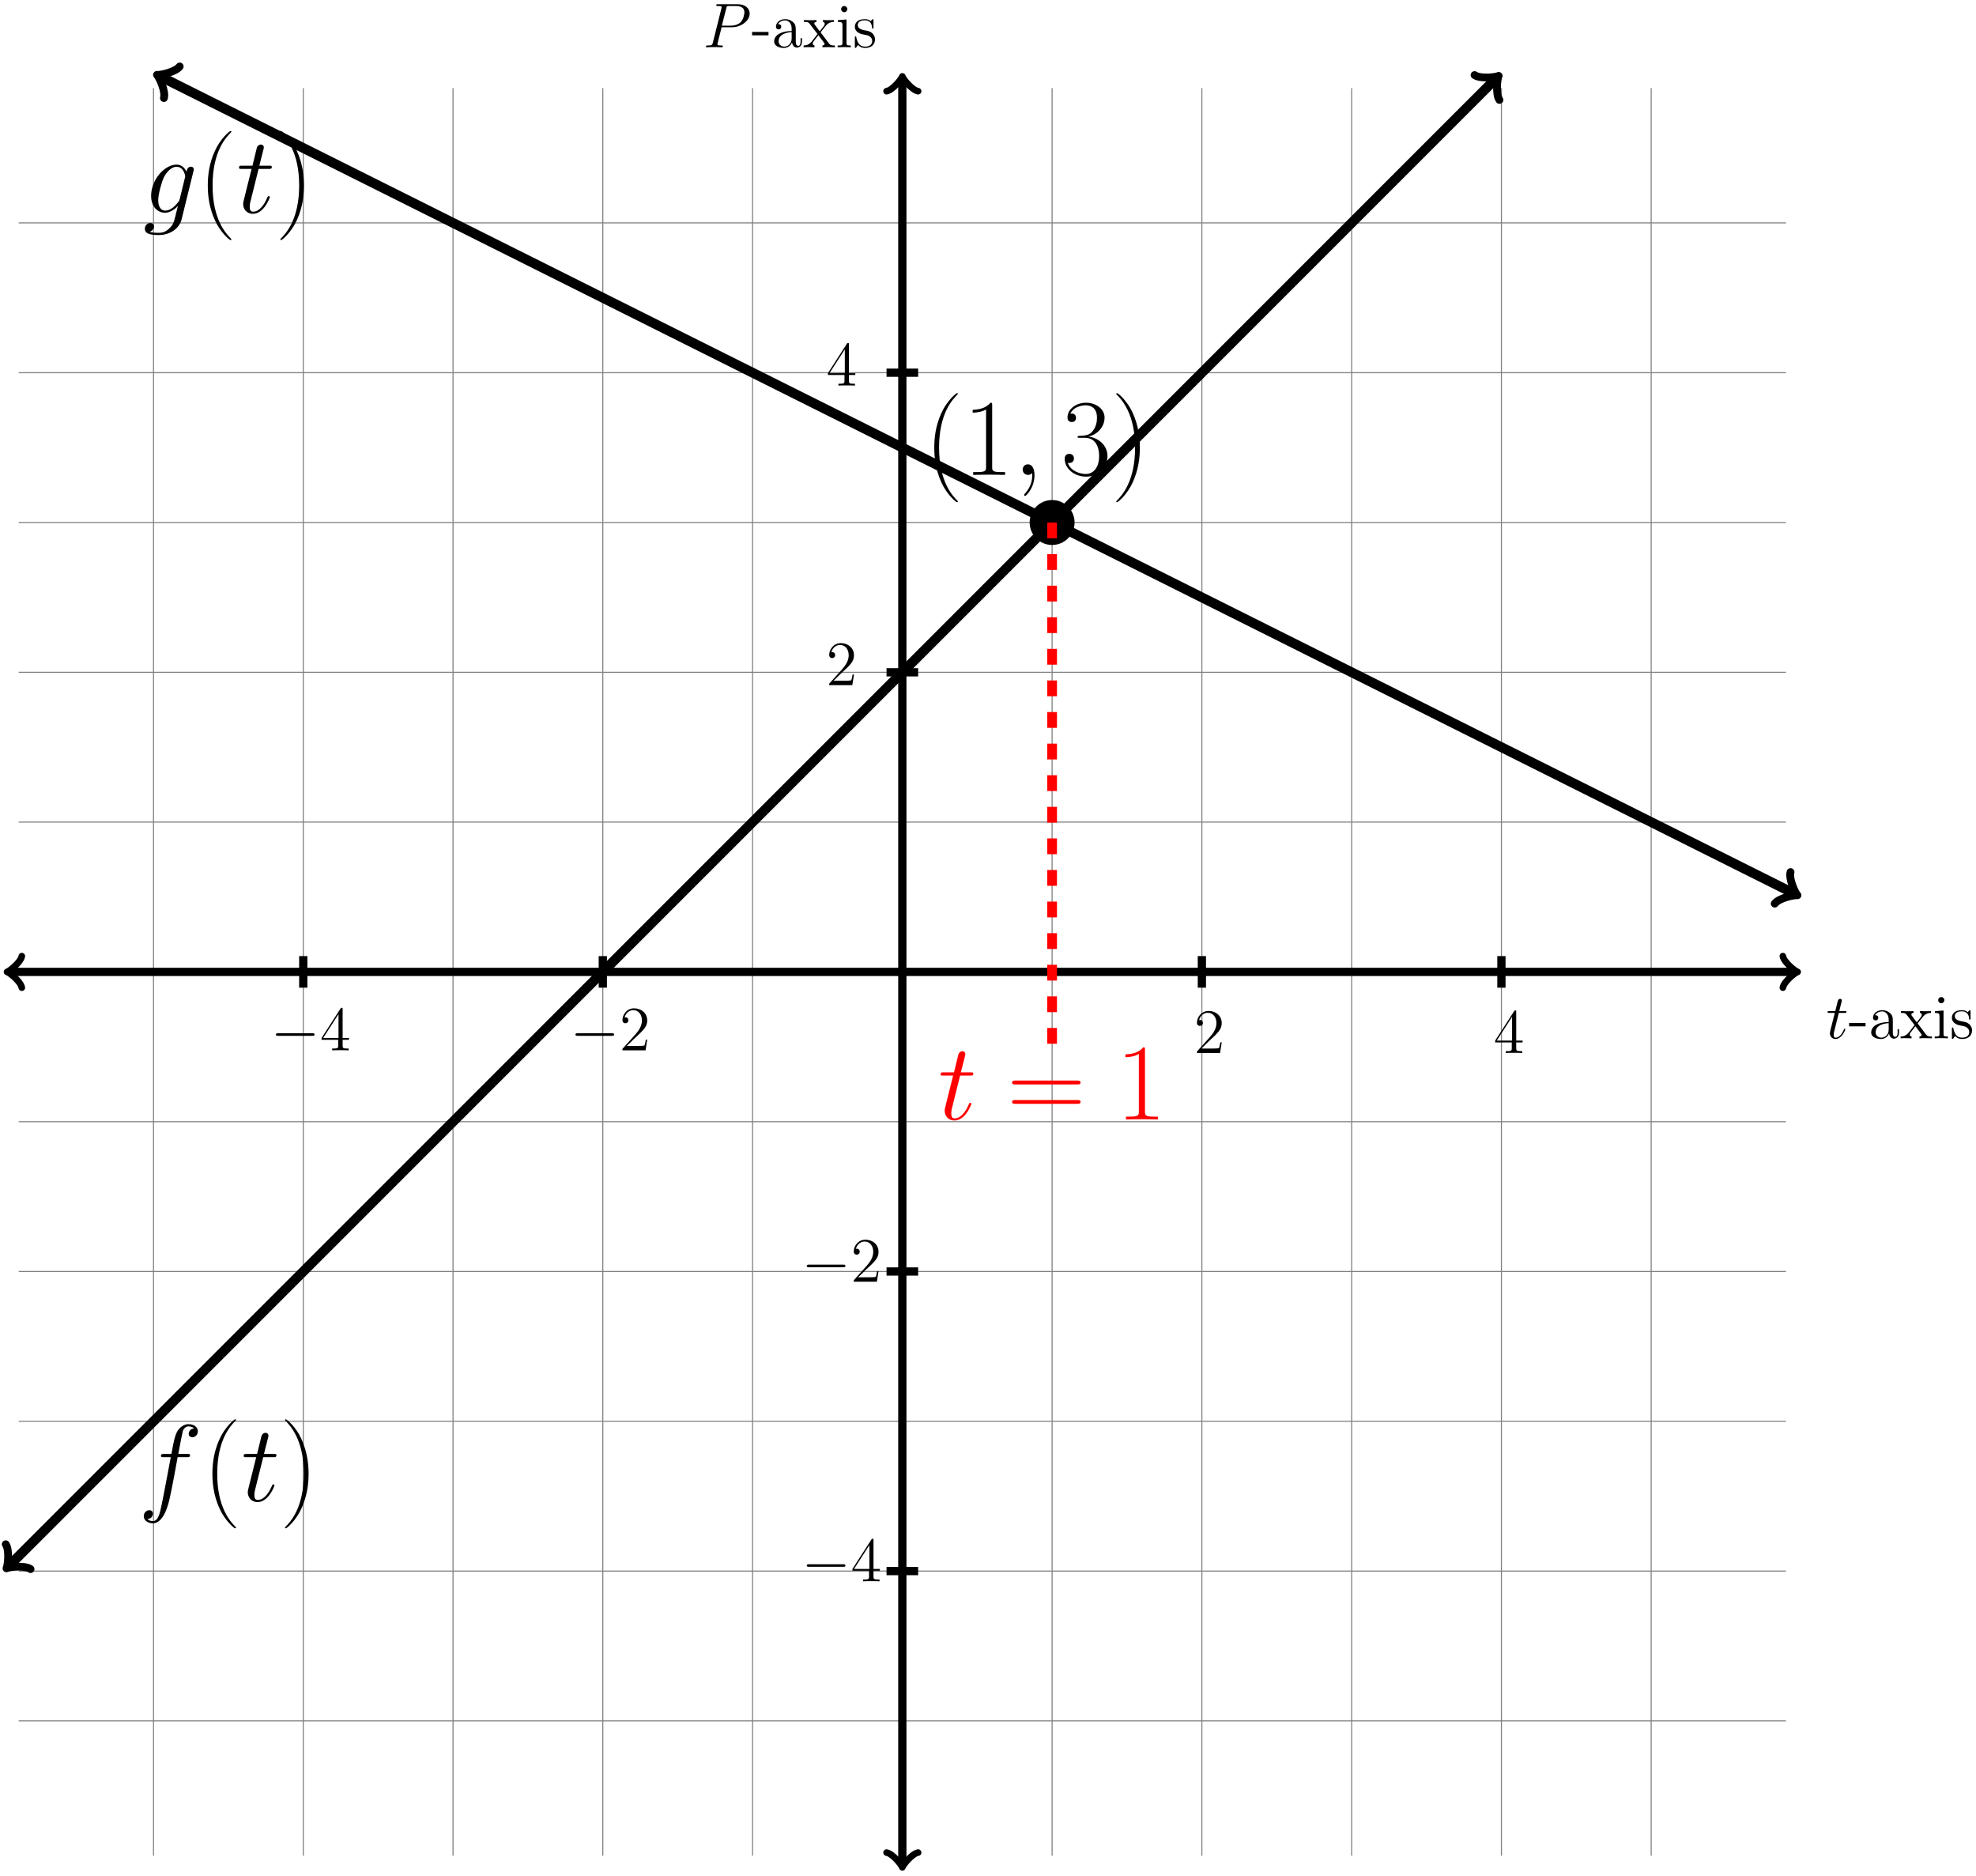 <?xml version="1.0" encoding="UTF-8"?>
<svg xmlns="http://www.w3.org/2000/svg" xmlns:xlink="http://www.w3.org/1999/xlink" width="374pt" height="355pt" viewBox="0 0 374 355" version="1.1">
<defs>
<g>
<symbol overflow="visible" id="glyph0-0">
<path style="stroke:none;" d=""/>
</symbol>
<symbol overflow="visible" id="glyph0-1">
<path style="stroke:none;" d="M 2.406 -4.812 L 3.5 -4.812 C 3.734 -4.812 3.844 -4.812 3.844 -5.016 C 3.844 -5.156 3.781 -5.156 3.531 -5.156 L 2.484 -5.156 L 2.922 -6.891 C 2.969 -7.062 2.969 -7.094 2.969 -7.172 C 2.969 -7.359 2.828 -7.469 2.672 -7.469 C 2.562 -7.469 2.297 -7.438 2.203 -7.047 L 1.734 -5.156 L 0.609 -5.156 C 0.375 -5.156 0.266 -5.156 0.266 -4.922 C 0.266 -4.812 0.344 -4.812 0.578 -4.812 L 1.641 -4.812 L 0.844 -1.656 C 0.75 -1.234 0.719 -1.109 0.719 -0.953 C 0.719 -0.391 1.109 0.125 1.781 0.125 C 2.984 0.125 3.641 -1.625 3.641 -1.703 C 3.641 -1.781 3.578 -1.812 3.516 -1.812 C 3.484 -1.812 3.438 -1.812 3.422 -1.766 C 3.406 -1.75 3.391 -1.75 3.312 -1.547 C 3.062 -0.953 2.516 -0.125 1.812 -0.125 C 1.453 -0.125 1.438 -0.422 1.438 -0.688 C 1.438 -0.688 1.438 -0.922 1.469 -1.062 Z M 2.406 -4.812 "/>
</symbol>
<symbol overflow="visible" id="glyph0-2">
<path style="stroke:none;" d="M 3.531 -3.797 L 5.547 -3.797 C 7.203 -3.797 8.844 -5.016 8.844 -6.391 C 8.844 -7.312 8.062 -8.156 6.547 -8.156 L 2.859 -8.156 C 2.625 -8.156 2.516 -8.156 2.516 -7.938 C 2.516 -7.812 2.625 -7.812 2.812 -7.812 C 3.531 -7.812 3.531 -7.719 3.531 -7.594 C 3.531 -7.562 3.531 -7.5 3.484 -7.312 L 1.875 -0.891 C 1.766 -0.469 1.75 -0.344 0.906 -0.344 C 0.688 -0.344 0.562 -0.344 0.562 -0.125 C 0.562 0 0.672 0 0.734 0 C 0.969 0 1.203 -0.031 1.438 -0.031 L 2.828 -0.031 C 3.062 -0.031 3.312 0 3.531 0 C 3.641 0 3.766 0 3.766 -0.234 C 3.766 -0.344 3.656 -0.344 3.484 -0.344 C 2.766 -0.344 2.75 -0.438 2.75 -0.547 C 2.75 -0.609 2.766 -0.688 2.766 -0.75 Z M 4.406 -7.344 C 4.5 -7.797 4.547 -7.812 5.016 -7.812 L 6.203 -7.812 C 7.094 -7.812 7.844 -7.531 7.844 -6.641 C 7.844 -6.328 7.688 -5.312 7.141 -4.75 C 6.938 -4.547 6.359 -4.094 5.266 -4.094 L 3.578 -4.094 Z M 4.406 -7.344 "/>
</symbol>
<symbol overflow="visible" id="glyph1-0">
<path style="stroke:none;" d=""/>
</symbol>
<symbol overflow="visible" id="glyph1-1">
<path style="stroke:none;" d="M 3.234 -2.266 L 3.234 -2.906 L 0.125 -2.906 L 0.125 -2.266 Z M 3.234 -2.266 "/>
</symbol>
<symbol overflow="visible" id="glyph1-2">
<path style="stroke:none;" d="M 5.672 -1.062 L 5.672 -1.734 L 5.406 -1.734 L 5.406 -1.062 C 5.406 -0.375 5.109 -0.281 4.953 -0.281 C 4.5 -0.281 4.5 -0.922 4.5 -1.094 L 4.5 -3.188 C 4.5 -3.844 4.5 -4.312 3.969 -4.781 C 3.547 -5.156 3.016 -5.328 2.484 -5.328 C 1.5 -5.328 0.75 -4.688 0.75 -3.906 C 0.75 -3.562 0.984 -3.391 1.25 -3.391 C 1.547 -3.391 1.75 -3.594 1.75 -3.891 C 1.75 -4.375 1.312 -4.375 1.141 -4.375 C 1.406 -4.875 1.984 -5.094 2.469 -5.094 C 3.016 -5.094 3.719 -4.641 3.719 -3.562 L 3.719 -3.078 C 1.312 -3.047 0.406 -2.047 0.406 -1.125 C 0.406 -0.172 1.5 0.125 2.234 0.125 C 3.031 0.125 3.562 -0.359 3.797 -0.938 C 3.844 -0.375 4.203 0.062 4.719 0.062 C 4.969 0.062 5.672 -0.109 5.672 -1.062 Z M 3.719 -1.688 C 3.719 -0.516 2.844 -0.125 2.328 -0.125 C 1.75 -0.125 1.25 -0.547 1.25 -1.125 C 1.25 -2.703 3.281 -2.844 3.719 -2.875 Z M 3.719 -1.688 "/>
</symbol>
<symbol overflow="visible" id="glyph1-3">
<path style="stroke:none;" d="M 6.047 0 L 6.047 -0.344 C 5.422 -0.344 5.203 -0.375 4.906 -0.75 L 3.344 -2.828 C 3.688 -3.281 4.203 -3.922 4.422 -4.172 C 4.906 -4.719 5.469 -4.812 5.859 -4.812 L 5.859 -5.156 C 5.344 -5.125 5.312 -5.125 4.859 -5.125 L 3.781 -5.156 L 3.781 -4.812 C 3.938 -4.781 4.125 -4.703 4.125 -4.438 C 4.125 -4.234 4.016 -4.094 3.938 -4 L 3.172 -3.031 L 2.25 -4.266 C 2.219 -4.312 2.141 -4.422 2.141 -4.5 C 2.141 -4.578 2.203 -4.797 2.562 -4.812 L 2.562 -5.156 C 2.266 -5.125 1.656 -5.125 1.328 -5.125 L 0.172 -5.156 L 0.172 -4.812 C 0.781 -4.812 1.016 -4.781 1.266 -4.453 L 2.672 -2.625 C 2.688 -2.609 2.734 -2.531 2.734 -2.5 C 2.734 -2.469 1.812 -1.297 1.688 -1.141 C 1.156 -0.484 0.641 -0.359 0.125 -0.344 L 0.125 0 C 0.578 -0.031 0.594 -0.031 1.109 -0.031 L 2.188 0 L 2.188 -0.344 C 1.906 -0.375 1.859 -0.562 1.859 -0.734 C 1.859 -0.922 1.938 -1.016 2.062 -1.172 L 2.922 -2.281 L 3.891 -1 C 4.094 -0.734 4.094 -0.719 4.094 -0.641 C 4.094 -0.547 4 -0.359 3.688 -0.344 L 3.688 0 C 4 -0.031 4.578 -0.031 4.906 -0.031 Z M 6.047 0 "/>
</symbol>
<symbol overflow="visible" id="glyph1-4">
<path style="stroke:none;" d="M 2.875 0 L 2.875 -0.344 C 2.109 -0.344 2.062 -0.406 2.062 -0.875 L 2.062 -5.266 L 0.438 -5.141 L 0.438 -4.797 C 1.188 -4.797 1.297 -4.719 1.297 -4.141 L 1.297 -0.891 C 1.297 -0.344 1.172 -0.344 0.391 -0.344 L 0.391 0 C 0.734 -0.031 1.297 -0.031 1.656 -0.031 C 1.781 -0.031 2.469 -0.031 2.875 0 Z M 2.219 -7.219 C 2.219 -7.578 1.922 -7.812 1.641 -7.812 C 1.297 -7.812 1.047 -7.547 1.047 -7.219 C 1.047 -6.906 1.312 -6.641 1.625 -6.641 C 1.984 -6.641 2.219 -6.938 2.219 -7.219 Z M 2.219 -7.219 "/>
</symbol>
<symbol overflow="visible" id="glyph1-5">
<path style="stroke:none;" d="M 4.203 -1.516 C 4.203 -2.156 3.812 -2.547 3.703 -2.656 C 3.281 -3.031 2.953 -3.094 2.156 -3.234 C 1.812 -3.312 0.938 -3.484 0.938 -4.203 C 0.938 -4.562 1.188 -5.109 2.266 -5.109 C 3.562 -5.109 3.641 -4 3.656 -3.641 C 3.672 -3.531 3.75 -3.531 3.797 -3.531 C 3.922 -3.531 3.922 -3.594 3.922 -3.812 L 3.922 -5.062 C 3.922 -5.266 3.922 -5.328 3.797 -5.328 C 3.703 -5.328 3.484 -5.062 3.391 -4.953 C 3.031 -5.266 2.656 -5.328 2.266 -5.328 C 0.828 -5.328 0.391 -4.547 0.391 -3.891 C 0.391 -3.75 0.391 -3.328 0.844 -2.922 C 1.234 -2.578 1.641 -2.5 2.188 -2.391 C 2.844 -2.266 3 -2.219 3.297 -1.984 C 3.516 -1.812 3.672 -1.547 3.672 -1.203 C 3.672 -0.688 3.375 -0.125 2.312 -0.125 C 1.531 -0.125 0.953 -0.578 0.688 -1.766 C 0.641 -1.984 0.641 -2.016 0.641 -2.016 C 0.609 -2.062 0.562 -2.062 0.531 -2.062 C 0.391 -2.062 0.391 -2 0.391 -1.781 L 0.391 -0.156 C 0.391 0.062 0.391 0.125 0.516 0.125 C 0.578 0.125 0.578 0.109 0.781 -0.141 C 0.844 -0.234 0.844 -0.25 1.031 -0.438 C 1.484 0.125 2.125 0.125 2.328 0.125 C 3.578 0.125 4.203 -0.578 4.203 -1.516 Z M 4.203 -1.516 "/>
</symbol>
<symbol overflow="visible" id="glyph2-0">
<path style="stroke:none;" d=""/>
</symbol>
<symbol overflow="visible" id="glyph2-1">
<path style="stroke:none;" d="M 7.875 -2.75 C 8.078 -2.75 8.297 -2.75 8.297 -2.984 C 8.297 -3.234 8.078 -3.234 7.875 -3.234 L 1.406 -3.234 C 1.203 -3.234 0.984 -3.234 0.984 -2.984 C 0.984 -2.75 1.203 -2.75 1.406 -2.75 Z M 7.875 -2.75 "/>
</symbol>
<symbol overflow="visible" id="glyph3-0">
<path style="stroke:none;" d=""/>
</symbol>
<symbol overflow="visible" id="glyph3-1">
<path style="stroke:none;" d="M 4.312 -7.781 C 4.312 -8.016 4.312 -8.062 4.141 -8.062 C 4.047 -8.062 4.016 -8.062 3.922 -7.922 L 0.328 -2.344 L 0.328 -2 L 3.469 -2 L 3.469 -0.906 C 3.469 -0.469 3.438 -0.344 2.562 -0.344 L 2.328 -0.344 L 2.328 0 C 2.609 -0.031 3.547 -0.031 3.891 -0.031 C 4.219 -0.031 5.172 -0.031 5.453 0 L 5.453 -0.344 L 5.219 -0.344 C 4.344 -0.344 4.312 -0.469 4.312 -0.906 L 4.312 -2 L 5.516 -2 L 5.516 -2.344 L 4.312 -2.344 Z M 3.531 -6.844 L 3.531 -2.344 L 0.625 -2.344 Z M 3.531 -6.844 "/>
</symbol>
<symbol overflow="visible" id="glyph3-2">
<path style="stroke:none;" d="M 5.266 -2.016 L 5 -2.016 C 4.953 -1.812 4.859 -1.141 4.75 -0.953 C 4.656 -0.844 3.984 -0.844 3.625 -0.844 L 1.406 -0.844 C 1.734 -1.125 2.469 -1.891 2.766 -2.172 C 4.594 -3.844 5.266 -4.469 5.266 -5.656 C 5.266 -7.031 4.172 -7.953 2.781 -7.953 C 1.406 -7.953 0.578 -6.766 0.578 -5.734 C 0.578 -5.125 1.109 -5.125 1.141 -5.125 C 1.406 -5.125 1.703 -5.312 1.703 -5.688 C 1.703 -6.031 1.484 -6.25 1.141 -6.25 C 1.047 -6.25 1.016 -6.25 0.984 -6.234 C 1.203 -7.047 1.859 -7.609 2.625 -7.609 C 3.641 -7.609 4.266 -6.75 4.266 -5.656 C 4.266 -4.641 3.688 -3.75 3 -2.984 L 0.578 -0.281 L 0.578 0 L 4.953 0 Z M 5.266 -2.016 "/>
</symbol>
<symbol overflow="visible" id="glyph4-0">
<path style="stroke:none;" d=""/>
</symbol>
<symbol overflow="visible" id="glyph4-1">
<path style="stroke:none;" d="M 6.328 5.047 C 6.328 5.016 6.328 4.984 6.266 4.922 C 5.312 3.953 2.766 1.297 2.766 -5.141 C 2.766 -11.594 5.266 -14.219 6.281 -15.25 C 6.281 -15.266 6.328 -15.312 6.328 -15.375 C 6.328 -15.438 6.266 -15.469 6.172 -15.469 C 5.953 -15.469 4.188 -13.938 3.188 -11.672 C 2.141 -9.375 1.859 -7.141 1.859 -5.172 C 1.859 -3.672 2 -1.156 3.25 1.516 C 4.234 3.656 5.922 5.172 6.172 5.172 C 6.281 5.172 6.328 5.125 6.328 5.047 Z M 6.328 5.047 "/>
</symbol>
<symbol overflow="visible" id="glyph4-2">
<path style="stroke:none;" d="M 5.5 -13.203 C 5.5 -13.641 5.469 -13.656 5.188 -13.656 C 4.375 -12.688 3.156 -12.375 2 -12.328 C 1.938 -12.328 1.844 -12.328 1.812 -12.297 C 1.797 -12.25 1.797 -12.203 1.797 -11.781 C 2.438 -11.781 3.516 -11.891 4.344 -12.391 L 4.344 -1.516 C 4.344 -0.781 4.297 -0.531 2.516 -0.531 L 1.906 -0.531 L 1.906 0 C 2.891 -0.016 3.922 -0.047 4.922 -0.047 C 5.906 -0.047 6.938 -0.016 7.938 0 L 7.938 -0.531 L 7.312 -0.531 C 5.531 -0.531 5.5 -0.766 5.5 -1.516 Z M 5.5 -13.203 "/>
</symbol>
<symbol overflow="visible" id="glyph4-3">
<path style="stroke:none;" d="M 4.562 -7.016 C 6.406 -7.016 7.203 -5.438 7.203 -3.594 C 7.203 -1.109 5.891 -0.172 4.688 -0.172 C 3.594 -0.172 1.812 -0.703 1.266 -2.297 C 1.359 -2.25 1.469 -2.25 1.562 -2.25 C 2.062 -2.25 2.438 -2.578 2.438 -3.125 C 2.438 -3.719 1.984 -3.984 1.562 -3.984 C 1.219 -3.984 0.688 -3.828 0.688 -3.062 C 0.688 -1.156 2.547 0.328 4.734 0.328 C 7.016 0.328 8.781 -1.469 8.781 -3.578 C 8.781 -5.578 7.125 -7.016 5.172 -7.25 C 6.734 -7.578 8.234 -8.984 8.234 -10.859 C 8.234 -12.469 6.609 -13.656 4.75 -13.656 C 2.875 -13.656 1.219 -12.5 1.219 -10.844 C 1.219 -10.125 1.75 -10 2.031 -10 C 2.453 -10 2.828 -10.266 2.828 -10.797 C 2.828 -11.344 2.453 -11.609 2.031 -11.609 C 1.938 -11.609 1.844 -11.609 1.75 -11.562 C 2.359 -12.938 3.984 -13.172 4.703 -13.172 C 5.438 -13.172 6.797 -12.828 6.797 -10.844 C 6.797 -10.266 6.719 -9.234 6.016 -8.328 C 5.391 -7.516 4.688 -7.484 4 -7.422 C 3.906 -7.422 3.422 -7.375 3.344 -7.375 C 3.203 -7.359 3.125 -7.328 3.125 -7.188 C 3.125 -7.047 3.141 -7.016 3.547 -7.016 Z M 4.562 -7.016 "/>
</symbol>
<symbol overflow="visible" id="glyph4-4">
<path style="stroke:none;" d="M 5.438 -5.141 C 5.438 -6.625 5.281 -9.156 4.047 -11.812 C 3.062 -13.969 1.359 -15.469 1.109 -15.469 C 1.047 -15.469 0.969 -15.453 0.969 -15.344 C 0.969 -15.312 0.984 -15.281 1.016 -15.25 C 2 -14.219 4.531 -11.594 4.531 -5.172 C 4.531 1.281 2.031 3.906 1.016 4.938 C 0.984 4.984 0.969 5 0.969 5.047 C 0.969 5.141 1.047 5.172 1.109 5.172 C 1.344 5.172 3.094 3.641 4.109 1.359 C 5.141 -0.922 5.438 -3.156 5.438 -5.141 Z M 5.438 -5.141 "/>
</symbol>
<symbol overflow="visible" id="glyph4-5">
<path style="stroke:none;" d="M 13.281 -6.625 C 13.594 -6.625 13.906 -6.625 13.906 -6.984 C 13.906 -7.359 13.547 -7.359 13.203 -7.359 L 1.656 -7.359 C 1.297 -7.359 0.953 -7.359 0.953 -6.984 C 0.953 -6.625 1.266 -6.625 1.562 -6.625 Z M 13.203 -2.953 C 13.547 -2.953 13.906 -2.953 13.906 -3.328 C 13.906 -3.672 13.594 -3.672 13.281 -3.672 L 1.562 -3.672 C 1.266 -3.672 0.953 -3.672 0.953 -3.328 C 0.953 -2.953 1.297 -2.953 1.656 -2.953 Z M 13.203 -2.953 "/>
</symbol>
<symbol overflow="visible" id="glyph5-0">
<path style="stroke:none;" d=""/>
</symbol>
<symbol overflow="visible" id="glyph5-1">
<path style="stroke:none;" d="M 4.031 0.078 C 4.031 -1.109 3.641 -2 2.781 -2 C 2.125 -2 1.797 -1.469 1.797 -1.016 C 1.797 -0.562 2.109 0 2.812 0 C 3.078 0 3.312 -0.078 3.484 -0.266 C 3.531 -0.312 3.547 -0.312 3.578 -0.312 C 3.609 -0.312 3.609 -0.016 3.609 0.078 C 3.609 0.766 3.484 2.109 2.297 3.453 C 2.062 3.703 2.062 3.734 2.062 3.781 C 2.062 3.891 2.172 3.984 2.266 3.984 C 2.438 3.984 4.031 2.453 4.031 0.078 Z M 4.031 0.078 "/>
</symbol>
<symbol overflow="visible" id="glyph5-2">
<path style="stroke:none;" d="M 9.219 -8.297 C 9.625 -8.297 9.797 -8.297 9.797 -8.703 C 9.797 -8.906 9.625 -8.906 9.25 -8.906 L 7.578 -8.906 C 7.969 -11.031 8.266 -12.5 8.422 -13.156 C 8.547 -13.656 8.984 -14.125 9.516 -14.125 C 9.953 -14.125 10.391 -13.938 10.594 -13.75 C 9.797 -13.672 9.547 -13.078 9.547 -12.719 C 9.547 -12.312 9.859 -12.062 10.25 -12.062 C 10.656 -12.062 11.281 -12.422 11.281 -13.203 C 11.281 -14.062 10.406 -14.547 9.5 -14.547 C 8.609 -14.547 7.75 -13.875 7.328 -13.078 C 6.969 -12.359 6.75 -11.609 6.281 -8.906 L 4.891 -8.906 C 4.5 -8.906 4.297 -8.906 4.297 -8.531 C 4.297 -8.297 4.422 -8.297 4.828 -8.297 L 6.156 -8.297 C 5.781 -6.375 4.938 -1.719 4.469 0.5 C 4.109 2.297 3.797 3.797 2.766 3.797 C 2.703 3.797 2.109 3.797 1.734 3.406 C 2.781 3.328 2.781 2.422 2.781 2.391 C 2.781 1.984 2.484 1.734 2.094 1.734 C 1.672 1.734 1.047 2.094 1.047 2.875 C 1.047 3.766 1.969 4.219 2.766 4.219 C 4.875 4.219 5.75 0.438 5.969 -0.594 C 6.344 -2.188 7.359 -7.688 7.453 -8.297 Z M 9.219 -8.297 "/>
</symbol>
<symbol overflow="visible" id="glyph5-3">
<path style="stroke:none;" d="M 4.156 -8.297 L 6.047 -8.297 C 6.438 -8.297 6.656 -8.297 6.656 -8.672 C 6.656 -8.906 6.531 -8.906 6.109 -8.906 L 4.297 -8.906 L 5.062 -11.922 C 5.141 -12.203 5.141 -12.25 5.141 -12.391 C 5.141 -12.719 4.875 -12.906 4.609 -12.906 C 4.438 -12.906 3.969 -12.844 3.797 -12.188 L 3 -8.906 L 1.047 -8.906 C 0.641 -8.906 0.453 -8.906 0.453 -8.516 C 0.453 -8.297 0.594 -8.297 0.984 -8.297 L 2.828 -8.297 L 1.469 -2.844 C 1.297 -2.125 1.234 -1.922 1.234 -1.656 C 1.234 -0.688 1.922 0.203 3.078 0.203 C 5.172 0.203 6.281 -2.812 6.281 -2.953 C 6.281 -3.078 6.203 -3.141 6.078 -3.141 C 6.031 -3.141 5.953 -3.141 5.906 -3.062 C 5.891 -3.031 5.859 -3.016 5.719 -2.688 C 5.281 -1.656 4.344 -0.203 3.141 -0.203 C 2.516 -0.203 2.484 -0.719 2.484 -1.172 C 2.484 -1.203 2.484 -1.594 2.547 -1.844 Z M 4.156 -8.297 "/>
</symbol>
<symbol overflow="visible" id="glyph5-4">
<path style="stroke:none;" d="M 6.984 -2.625 C 6.906 -2.297 6.859 -2.203 6.594 -1.906 C 5.75 -0.812 4.875 -0.406 4.234 -0.406 C 3.547 -0.406 2.906 -0.953 2.906 -2.375 C 2.906 -3.469 3.531 -5.781 3.984 -6.719 C 4.578 -7.875 5.516 -8.703 6.375 -8.703 C 7.75 -8.703 8.016 -7 8.016 -6.875 L 7.953 -6.594 Z M 8.266 -7.75 C 8 -8.344 7.422 -9.109 6.375 -9.109 C 4.125 -9.109 1.562 -6.281 1.562 -3.203 C 1.562 -1.047 2.875 0 4.188 0 C 5.281 0 6.266 -0.875 6.625 -1.281 L 6.172 0.578 C 5.891 1.719 5.766 2.234 5.016 2.953 C 4.172 3.797 3.391 3.797 2.938 3.797 C 2.312 3.797 1.797 3.766 1.281 3.594 C 1.938 3.406 2.109 2.828 2.109 2.609 C 2.109 2.266 1.859 1.938 1.406 1.938 C 0.906 1.938 0.375 2.359 0.375 3.031 C 0.375 3.891 1.219 4.219 2.969 4.219 C 5.641 4.219 7.016 2.5 7.297 1.391 L 9.578 -7.875 C 9.641 -8.125 9.641 -8.156 9.641 -8.203 C 9.641 -8.484 9.422 -8.719 9.109 -8.719 C 8.609 -8.719 8.328 -8.297 8.266 -7.75 Z M 8.266 -7.75 "/>
</symbol>
</g>
</defs>
<g id="surface1">
<path style="fill:none;stroke-width:0.199;stroke-linecap:butt;stroke-linejoin:miter;stroke:rgb(50%,50%,50%);stroke-opacity:1;stroke-miterlimit:10;" d="M -167.248 -141.733 L 167.244 -141.733 M -167.248 -113.386 L 167.244 -113.386 M -167.248 -85.042 L 167.244 -85.042 M -167.248 -56.694 L 167.244 -56.694 M -167.248 -28.347 L 167.244 -28.347 M -167.248 0.001 L 167.244 0.001 M -167.248 28.349 L 167.244 28.349 M -167.248 56.692 L 167.244 56.692 M -167.248 85.04 L 167.244 85.04 M -167.248 113.388 L 167.244 113.388 M -167.248 141.735 L 167.244 141.735 M -141.732 -167.245 L -141.732 167.247 M -113.389 -167.245 L -113.389 167.247 M -85.041 -167.245 L -85.041 167.247 M -56.693 -167.245 L -56.693 167.247 M -28.346 -167.245 L -28.346 167.247 M -0.002 -167.245 L -0.002 167.247 M 28.346 -167.245 L 28.346 167.247 M 56.693 -167.245 L 56.693 167.247 M 85.041 -167.245 L 85.041 167.247 M 113.389 -167.245 L 113.389 167.247 M 141.733 -167.245 L 141.733 167.247 " transform="matrix(1,0,0,-1,170.787,183.915)"/>
<path style="fill:none;stroke-width:1.559;stroke-linecap:butt;stroke-linejoin:miter;stroke:rgb(0%,0%,0%);stroke-opacity:1;stroke-miterlimit:10;" d="M -168.896 0.001 L 168.897 0.001 " transform="matrix(1,0,0,-1,170.787,183.915)"/>
<path style="fill:none;stroke-width:1.247;stroke-linecap:round;stroke-linejoin:round;stroke:rgb(0%,0%,0%);stroke-opacity:1;stroke-miterlimit:10;" d="M -2.239 2.987 C -2.052 1.866 -0.001 0.187 0.562 -0.001 C -0.001 -0.188 -2.052 -1.868 -2.239 -2.985 " transform="matrix(-1,0,0,1,1.89,183.915)"/>
<path style="fill:none;stroke-width:1.247;stroke-linecap:round;stroke-linejoin:round;stroke:rgb(0%,0%,0%);stroke-opacity:1;stroke-miterlimit:10;" d="M -2.239 2.985 C -2.051 1.868 -0.001 0.188 0.562 0.001 C -0.001 -0.187 -2.051 -1.866 -2.239 -2.987 " transform="matrix(1,0,0,-1,339.684,183.915)"/>
<g style="fill:rgb(0%,0%,0%);fill-opacity:1;">
  <use xlink:href="#glyph0-1" x="345.632" y="196.486"/>
</g>
<g style="fill:rgb(0%,0%,0%);fill-opacity:1;">
  <use xlink:href="#glyph1-1" x="349.859" y="196.486"/>
  <use xlink:href="#glyph1-2" x="353.756" y="196.486"/>
  <use xlink:href="#glyph1-3" x="359.614" y="196.486"/>
  <use xlink:href="#glyph1-4" x="365.795" y="196.486"/>
  <use xlink:href="#glyph1-5" x="369.047" y="196.486"/>
</g>
<path style="fill:none;stroke-width:1.559;stroke-linecap:butt;stroke-linejoin:miter;stroke:rgb(0%,0%,0%);stroke-opacity:1;stroke-miterlimit:10;" d="M -0.002 -168.898 L -0.002 168.895 " transform="matrix(1,0,0,-1,170.787,183.915)"/>
<path style="fill:none;stroke-width:1.247;stroke-linecap:round;stroke-linejoin:round;stroke:rgb(0%,0%,0%);stroke-opacity:1;stroke-miterlimit:10;" d="M -2.242 2.986 C -2.054 1.865 0 0.186 0.559 -0.002 C 0 -0.185 -2.054 -1.865 -2.242 -2.986 " transform="matrix(0,1,1,0,170.787,352.812)"/>
<path style="fill:none;stroke-width:1.247;stroke-linecap:round;stroke-linejoin:round;stroke:rgb(0%,0%,0%);stroke-opacity:1;stroke-miterlimit:10;" d="M -2.24 2.986 C -2.053 1.865 -0.002 0.185 0.561 0.002 C -0.002 -0.186 -2.053 -1.865 -2.24 -2.986 " transform="matrix(0,-1,-1,0,170.787,15.018)"/>
<g style="fill:rgb(0%,0%,0%);fill-opacity:1;">
  <use xlink:href="#glyph0-2" x="133.049" y="8.95"/>
</g>
<g style="fill:rgb(0%,0%,0%);fill-opacity:1;">
  <use xlink:href="#glyph1-1" x="142.22" y="8.95"/>
  <use xlink:href="#glyph1-2" x="146.117" y="8.95"/>
  <use xlink:href="#glyph1-3" x="151.975" y="8.95"/>
  <use xlink:href="#glyph1-4" x="158.156" y="8.95"/>
  <use xlink:href="#glyph1-5" x="161.408" y="8.95"/>
</g>
<path style="fill:none;stroke-width:1.559;stroke-linecap:butt;stroke-linejoin:miter;stroke:rgb(0%,0%,0%);stroke-opacity:1;stroke-miterlimit:10;" d="M -113.389 2.989 L -113.389 -2.987 " transform="matrix(1,0,0,-1,170.787,183.915)"/>
<g style="fill:rgb(0%,0%,0%);fill-opacity:1;">
  <use xlink:href="#glyph2-1" x="51.241" y="198.762"/>
</g>
<g style="fill:rgb(0%,0%,0%);fill-opacity:1;">
  <use xlink:href="#glyph3-1" x="60.539" y="198.762"/>
</g>
<path style="fill:none;stroke-width:1.559;stroke-linecap:butt;stroke-linejoin:miter;stroke:rgb(0%,0%,0%);stroke-opacity:1;stroke-miterlimit:10;" d="M -56.693 2.989 L -56.693 -2.987 " transform="matrix(1,0,0,-1,170.787,183.915)"/>
<g style="fill:rgb(0%,0%,0%);fill-opacity:1;">
  <use xlink:href="#glyph2-1" x="107.935" y="198.762"/>
</g>
<g style="fill:rgb(0%,0%,0%);fill-opacity:1;">
  <use xlink:href="#glyph3-2" x="117.233" y="198.762"/>
</g>
<path style="fill:none;stroke-width:1.559;stroke-linecap:butt;stroke-linejoin:miter;stroke:rgb(0%,0%,0%);stroke-opacity:1;stroke-miterlimit:10;" d="M 56.693 2.989 L 56.693 -2.987 " transform="matrix(1,0,0,-1,170.787,183.915)"/>
<g style="fill:rgb(0%,0%,0%);fill-opacity:1;">
  <use xlink:href="#glyph3-2" x="225.972" y="199.26"/>
</g>
<path style="fill:none;stroke-width:1.559;stroke-linecap:butt;stroke-linejoin:miter;stroke:rgb(0%,0%,0%);stroke-opacity:1;stroke-miterlimit:10;" d="M 113.389 2.989 L 113.389 -2.987 " transform="matrix(1,0,0,-1,170.787,183.915)"/>
<g style="fill:rgb(0%,0%,0%);fill-opacity:1;">
  <use xlink:href="#glyph3-1" x="282.665" y="199.26"/>
</g>
<path style="fill:none;stroke-width:1.559;stroke-linecap:butt;stroke-linejoin:miter;stroke:rgb(0%,0%,0%);stroke-opacity:1;stroke-miterlimit:10;" d="M 2.99 -113.386 L -2.99 -113.386 " transform="matrix(1,0,0,-1,170.787,183.915)"/>
<g style="fill:rgb(0%,0%,0%);fill-opacity:1;">
  <use xlink:href="#glyph2-1" x="151.718" y="299.239"/>
</g>
<g style="fill:rgb(0%,0%,0%);fill-opacity:1;">
  <use xlink:href="#glyph3-1" x="161.016" y="299.239"/>
</g>
<path style="fill:none;stroke-width:1.559;stroke-linecap:butt;stroke-linejoin:miter;stroke:rgb(0%,0%,0%);stroke-opacity:1;stroke-miterlimit:10;" d="M 2.99 -56.694 L -2.99 -56.694 " transform="matrix(1,0,0,-1,170.787,183.915)"/>
<g style="fill:rgb(0%,0%,0%);fill-opacity:1;">
  <use xlink:href="#glyph2-1" x="151.718" y="242.545"/>
</g>
<g style="fill:rgb(0%,0%,0%);fill-opacity:1;">
  <use xlink:href="#glyph3-2" x="161.016" y="242.545"/>
</g>
<path style="fill:none;stroke-width:1.559;stroke-linecap:butt;stroke-linejoin:miter;stroke:rgb(0%,0%,0%);stroke-opacity:1;stroke-miterlimit:10;" d="M 2.99 56.692 L -2.99 56.692 " transform="matrix(1,0,0,-1,170.787,183.915)"/>
<g style="fill:rgb(0%,0%,0%);fill-opacity:1;">
  <use xlink:href="#glyph3-2" x="156.368" y="129.656"/>
</g>
<path style="fill:none;stroke-width:1.559;stroke-linecap:butt;stroke-linejoin:miter;stroke:rgb(0%,0%,0%);stroke-opacity:1;stroke-miterlimit:10;" d="M 2.99 113.388 L -2.99 113.388 " transform="matrix(1,0,0,-1,170.787,183.915)"/>
<g style="fill:rgb(0%,0%,0%);fill-opacity:1;">
  <use xlink:href="#glyph3-1" x="156.368" y="72.963"/>
</g>
<path style=" stroke:none;fill-rule:nonzero;fill:rgb(0%,0%,0%);fill-opacity:1;" d="M 203.387 98.875 C 203.387 96.527 201.48 94.621 199.133 94.621 C 196.785 94.621 194.883 96.527 194.883 98.875 C 194.883 101.223 196.785 103.125 199.133 103.125 C 201.48 103.125 203.387 101.223 203.387 98.875 Z M 203.387 98.875 "/>
<g style="fill:rgb(0%,0%,0%);fill-opacity:1;">
  <use xlink:href="#glyph4-1" x="174.973" y="89.866"/>
  <use xlink:href="#glyph4-2" x="182.29" y="89.866"/>
</g>
<g style="fill:rgb(0%,0%,0%);fill-opacity:1;">
  <use xlink:href="#glyph5-1" x="191.766" y="89.867"/>
</g>
<g style="fill:rgb(0%,0%,0%);fill-opacity:1;">
  <use xlink:href="#glyph4-3" x="200.83" y="89.867"/>
</g>
<g style="fill:rgb(0%,0%,0%);fill-opacity:1;">
  <use xlink:href="#glyph4-4" x="210.306" y="89.866"/>
</g>
<path style="fill:none;stroke-width:1.843;stroke-linecap:butt;stroke-linejoin:miter;stroke:rgb(0%,0%,0%);stroke-opacity:1;stroke-miterlimit:10;" d="M 112.424 169.118 L -169.119 -112.425 " transform="matrix(1,0,0,-1,170.787,183.915)"/>
<path style="fill:none;stroke-width:1.474;stroke-linecap:round;stroke-linejoin:round;stroke:rgb(0%,0%,0%);stroke-opacity:1;stroke-miterlimit:10;" d="M -2.495 3.329 C -2.288 2.078 0.002 0.208 0.623 0 C -0.001 -0.21 -2.285 -2.08 -2.495 -3.328 " transform="matrix(0.707,-0.707,-0.707,-0.707,283.212,14.796)"/>
<path style="fill:none;stroke-width:1.474;stroke-linecap:round;stroke-linejoin:round;stroke:rgb(0%,0%,0%);stroke-opacity:1;stroke-miterlimit:10;" d="M -2.494 3.328 C -2.29 2.08 0 0.21 0.624 -0 C 0 -0.21 -2.287 -2.078 -2.497 -3.326 " transform="matrix(-0.707,0.707,0.707,0.707,1.668,296.34)"/>
<g style="fill:rgb(0%,0%,0%);fill-opacity:1;">
  <use xlink:href="#glyph5-2" x="26.167" y="284.042"/>
</g>
<g style="fill:rgb(0%,0%,0%);fill-opacity:1;">
  <use xlink:href="#glyph4-1" x="38.346" y="284.042"/>
</g>
<g style="fill:rgb(0%,0%,0%);fill-opacity:1;">
  <use xlink:href="#glyph5-3" x="45.663" y="284.042"/>
</g>
<g style="fill:rgb(0%,0%,0%);fill-opacity:1;">
  <use xlink:href="#glyph4-4" x="52.969" y="284.042"/>
</g>
<path style="fill:none;stroke-width:1.843;stroke-linecap:butt;stroke-linejoin:miter;stroke:rgb(0%,0%,0%);stroke-opacity:1;stroke-miterlimit:10;" d="M 168.858 14.786 L -140.514 169.47 " transform="matrix(1,0,0,-1,170.787,183.915)"/>
<path style="fill:none;stroke-width:1.474;stroke-linecap:round;stroke-linejoin:round;stroke:rgb(0%,0%,0%);stroke-opacity:1;stroke-miterlimit:10;" d="M -2.495 3.326 C -2.285 2.078 -0 0.206 0.624 0.001 C -0.002 -0.208 -2.285 -2.08 -2.497 -3.326 " transform="matrix(0.898,0.449,0.449,-0.898,339.646,169.131)"/>
<path style="fill:none;stroke-width:1.474;stroke-linecap:round;stroke-linejoin:round;stroke:rgb(0%,0%,0%);stroke-opacity:1;stroke-miterlimit:10;" d="M -2.497 3.328 C -2.287 2.08 0.001 0.21 0.624 -0.001 C 0.001 -0.208 -2.287 -2.078 -2.494 -3.326 " transform="matrix(-0.898,-0.449,-0.449,0.898,30.275,14.445)"/>
<g style="fill:rgb(0%,0%,0%);fill-opacity:1;">
  <use xlink:href="#glyph5-4" x="27.041" y="40.259"/>
</g>
<g style="fill:rgb(0%,0%,0%);fill-opacity:1;">
  <use xlink:href="#glyph4-1" x="37.47" y="40.259"/>
</g>
<g style="fill:rgb(0%,0%,0%);fill-opacity:1;">
  <use xlink:href="#glyph5-3" x="44.787" y="40.259"/>
</g>
<g style="fill:rgb(0%,0%,0%);fill-opacity:1;">
  <use xlink:href="#glyph4-4" x="52.093" y="40.259"/>
</g>
<path style="fill:none;stroke-width:1.843;stroke-linecap:butt;stroke-linejoin:miter;stroke:rgb(100%,0%,0%);stroke-opacity:1;stroke-dasharray:2.989,2.989;stroke-miterlimit:10;" d="M 28.346 85.04 L 28.346 -14.175 " transform="matrix(1,0,0,-1,170.787,183.915)"/>
<g style="fill:rgb(100%,0%,0%);fill-opacity:1;">
  <use xlink:href="#glyph5-3" x="177.566" y="211.835"/>
</g>
<g style="fill:rgb(100%,0%,0%);fill-opacity:1;">
  <use xlink:href="#glyph4-5" x="190.611" y="211.835"/>
</g>
<g style="fill:rgb(100%,0%,0%);fill-opacity:1;">
  <use xlink:href="#glyph4-2" x="211.207" y="211.835"/>
</g>
</g>
</svg>
